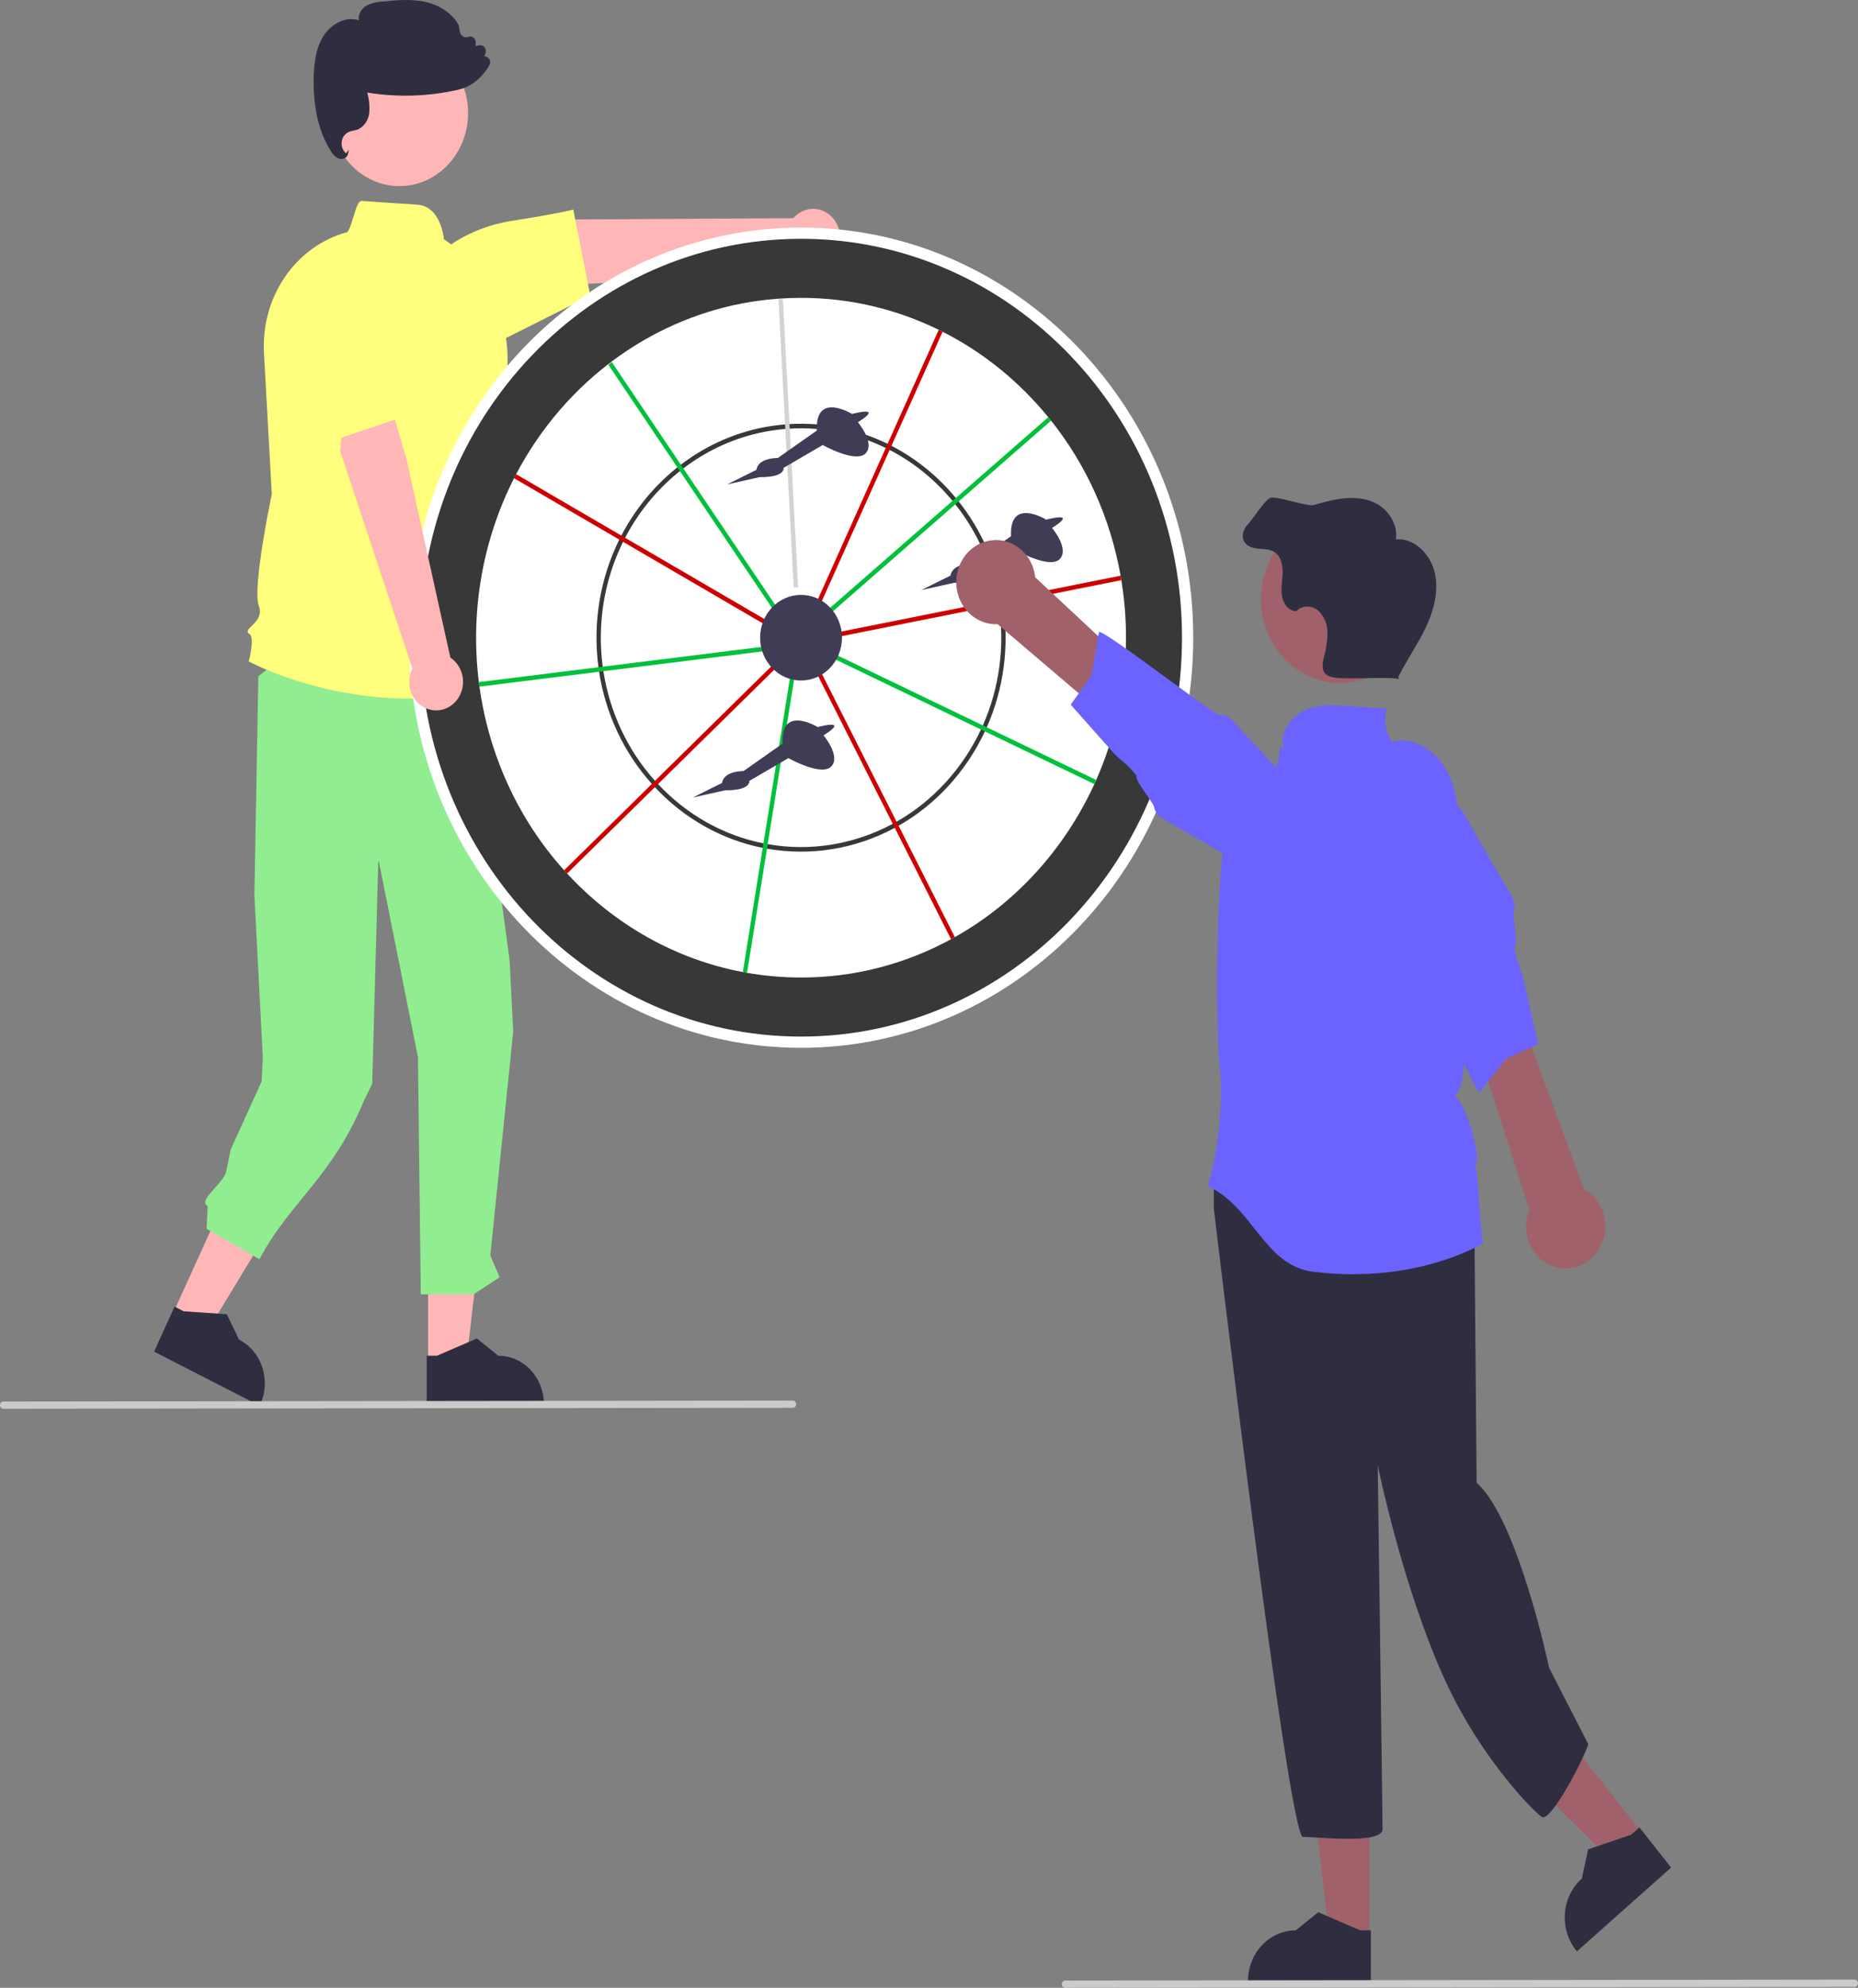 <svg width="331" height="354" viewBox="0 0 331 354" fill="none" xmlns="http://www.w3.org/2000/svg">
<rect x="0" y="0" width="331" height="354" fill="#808080" stroke="none"/>
<g id="undraw_target_re_fi8j 1">
<path id="Vector" d="M30.746 234.049L36.86 237.182L51.154 213.636L42.13 209.012L30.746 234.049Z" fill="#FFB6B6"/>
<path id="Vector_2" d="M27.452 240.71L46.254 250.345L46.369 250.092C47.306 248.032 47.433 245.661 46.723 243.5C46.014 241.34 44.524 239.568 42.584 238.573H42.583L40.407 234.047L32.741 233.529L31.099 232.688L27.452 240.71Z" fill="#2F2E41"/>
<path id="Vector_3" d="M76.26 242.826L83.048 242.825L86.278 215.024L76.258 215.025L76.26 242.826Z" fill="#FFB6B6"/>
<path id="Vector_4" d="M76.02 250.345L96.899 250.344V250.064C96.898 247.776 96.042 245.581 94.518 243.964C92.994 242.346 90.927 241.437 88.772 241.437H88.772L84.958 238.365L77.842 241.437H76.02L76.02 250.345Z" fill="#2F2E41"/>
<path id="Vector_5" d="M86.852 223.545L86.839 223.674L86.889 223.792L88.381 227.278L84.229 229.996H75.456L74.962 188.291L74.962 188.244L74.953 188.199L67.892 152.856L66.901 152.94L65.812 192.89L64.348 195.888L64.341 195.902L64.336 195.916C61.546 202.635 58.274 207.094 55.018 211.149C54.514 211.776 54.01 212.395 53.507 213.012C50.86 216.259 48.258 219.451 46.022 223.558L37.317 218.553L37.499 214.82L37.514 214.504L37.236 214.355C37.086 214.274 37.066 214.213 37.061 214.194C37.052 214.159 37.045 214.072 37.116 213.897C37.264 213.531 37.633 213.056 38.143 212.475C38.287 212.31 38.442 212.138 38.6 211.962C38.974 211.545 39.371 211.103 39.714 210.67C40.197 210.06 40.645 209.383 40.784 208.71C40.784 208.71 40.784 208.71 40.784 208.71L41.596 204.829L47.066 192.8L47.106 192.713L47.111 192.618L47.32 188.364L47.321 188.338L47.32 188.313L45.818 159.399L46.52 120.688L58.522 110.945L82.544 114.331L90.27 170.891L90.928 183.634L86.852 223.545Z" fill="#90EE90" stroke="#90EE90"/>
<path id="Vector_6" d="M71.156 33.143C77.912 33.143 83.389 27.329 83.389 20.156C83.389 12.983 77.912 7.169 71.156 7.169C64.399 7.169 58.922 12.983 58.922 20.156C58.922 27.329 64.399 33.143 71.156 33.143Z" fill="#FFB6B6"/>
<path id="Vector_7" d="M72.839 124.4C56.711 124.401 44.613 117.952 44.447 117.862L44.304 117.784L44.348 117.619C44.781 116.01 45.191 113.309 44.449 112.916C44.369 112.883 44.298 112.83 44.243 112.76C44.188 112.691 44.15 112.608 44.133 112.519C44.09 112.196 44.395 111.9 44.818 111.49C45.638 110.695 46.761 109.607 46.102 107.859C44.941 104.778 48.206 88.987 48.417 87.975L47.022 62.805C46.768 58.003 48.079 53.254 50.735 49.357C53.391 45.461 57.23 42.653 61.606 41.408L61.638 41.399L61.669 41.401C62.123 41.428 62.603 39.794 62.967 38.597C63.505 36.829 63.86 35.743 64.466 35.789C69.158 36.11 72.284 36.32 74.367 36.457C78.316 36.718 79.008 41.818 79.093 42.632C83.344 45.382 86.669 49.487 88.593 54.361C90.516 59.236 90.941 64.631 89.805 69.776L87.837 78.762L86.097 83.08L86.67 91.598C89.368 93.98 88.595 98.852 88.442 99.675C91.013 102.499 89.434 105.822 89.051 106.526C89.709 107.379 90.157 108.393 90.354 109.476C90.551 110.559 90.492 111.677 90.181 112.73L92.549 120.899L92.371 120.965C86.088 123.268 79.485 124.429 72.839 124.4Z" fill="#FFFF7D"/>
<path id="Vector_8" d="M60.782 28.319C60.632 28.32 60.481 28.294 60.338 28.243C59.776 27.982 59.306 27.538 58.996 26.976C56.827 23.666 55.78 19.252 55.884 13.857C55.928 11.575 56.171 8.657 57.677 6.331C58.943 4.375 61.504 2.823 63.891 3.602C63.864 3.095 63.97 2.59 64.197 2.144C64.425 1.697 64.764 1.327 65.178 1.073C66.093 0.574 67.103 0.304 68.131 0.281C70.555 0.04 73.061 -0.209 75.516 0.285C78.268 0.839 80.519 2.345 81.69 4.416L81.714 4.482L81.953 5.709C81.984 5.874 82.05 6.03 82.144 6.166C82.238 6.301 82.359 6.414 82.498 6.495C82.637 6.576 82.791 6.625 82.949 6.637C83.107 6.649 83.266 6.625 83.415 6.565C83.577 6.501 83.752 6.482 83.923 6.511C84.094 6.54 84.255 6.616 84.39 6.731C84.525 6.846 84.629 6.997 84.693 7.168C84.756 7.339 84.776 7.525 84.752 7.707L84.685 8.195L85.377 8.058C85.551 8.024 85.729 8.039 85.895 8.102C86.061 8.164 86.209 8.273 86.322 8.416C86.436 8.559 86.512 8.731 86.542 8.915C86.573 9.1 86.556 9.289 86.495 9.465L86.3 10.026C86.443 10.027 86.585 10.059 86.716 10.121C86.847 10.182 86.965 10.271 87.062 10.383C87.202 10.542 87.29 10.746 87.314 10.963C87.337 11.179 87.295 11.399 87.193 11.588C86.419 12.992 85.321 14.165 84.003 14.995C83.283 15.455 82.495 15.784 81.672 15.968C76.334 17.191 70.829 17.367 65.431 16.486C65.751 17.617 65.874 18.799 65.794 19.976C65.747 20.644 65.529 21.285 65.164 21.831C64.798 22.376 64.299 22.805 63.72 23.07C63.473 23.156 63.219 23.221 62.962 23.265C62.717 23.305 62.475 23.368 62.239 23.451C61.889 23.588 61.58 23.819 61.341 24.123C61.103 24.427 60.944 24.792 60.882 25.182C60.819 25.572 60.854 25.972 60.983 26.343C61.113 26.713 61.332 27.041 61.619 27.293L62.155 26.7L61.98 27.454C61.944 27.601 61.879 27.738 61.789 27.856C61.7 27.975 61.588 28.072 61.461 28.141C61.252 28.259 61.019 28.32 60.782 28.319Z" fill="#2F2E41"/>
<path id="Vector_9" d="M292.745 326.716L287.286 331.569L267.056 311.523L275.113 304.361L292.745 326.716Z" fill="#A0616A"/>
<path id="Vector_10" d="M297.707 332.591L280.919 347.514L280.741 347.289C279.29 345.449 278.587 343.073 278.786 340.683C278.985 338.292 280.071 336.084 281.803 334.543H281.804L282.922 329.347L290.592 326.731L292.057 325.429L297.707 332.591Z" fill="#2F2E41"/>
<path id="Vector_11" d="M243.968 345.221H236.848L233.461 316.064L243.97 316.065L243.968 345.221Z" fill="#A0616A"/>
<path id="Vector_12" d="M244.219 353.107L222.323 353.106V352.812C222.323 350.412 223.221 348.111 224.819 346.415C226.417 344.718 228.585 343.765 230.845 343.764H230.846L234.846 340.543L242.308 343.765H244.22L244.219 353.107Z" fill="#2F2E41"/>
<path id="Vector_13" d="M261.778 205.695C263.498 207.977 262.638 215.738 262.638 215.738L263.06 264.069C270.37 270.46 275.968 296.995 275.968 296.995L282.949 310.628C282.089 313.367 276.509 324.078 274.789 323.621C273.991 323.409 264.057 313.683 257.45 299.259C249.818 282.597 245.437 260.931 245.437 260.931C245.437 260.931 246.297 323.016 246.297 325.755C246.297 328.494 234.687 327.124 232.107 327.124C229.527 327.124 216.246 215.281 216.246 215.281V208.89L218.396 205.695C218.396 205.695 260.058 203.412 261.778 205.695Z" fill="#2F2E41"/>
<path id="Vector_14" d="M264.167 221.499C255.041 226.306 244.182 227.76 233.954 226.483C225.136 225.381 223.302 214.922 215.118 211.211C217.704 203.323 217.735 192.85 217.298 189.912C216.551 184.893 216.412 149.917 219.151 146.274C222.743 141.496 228.227 138.943 227.977 132.835L228.746 133.673C227.775 130.961 229.655 127.857 232.13 126.631C234.605 125.404 237.464 125.56 240.191 125.74C242.487 125.893 244.783 126.046 247.08 126.198C246.779 127.193 246.707 128.25 246.868 129.281C247.029 130.312 247.419 131.287 248.006 132.125C252.077 130.933 256.37 134.102 258.188 138.143C260.006 142.187 259.962 146.853 259.88 151.333C259.786 156.516 263.405 192.918 259.027 195.222C261.285 195.825 264.476 208.609 262.55 207.224C263.441 207.887 263.226 214.077 264.167 221.499Z" fill="#6C63FF"/>
<path id="Vector_15" d="M238.746 121.647C246.541 121.647 252.86 114.939 252.86 106.663C252.86 98.388 246.541 91.679 238.746 91.679C230.95 91.679 224.631 98.388 224.631 106.663C224.631 114.939 230.95 121.647 238.746 121.647Z" fill="#A0616A"/>
<path id="Vector_16" d="M255.583 101.918C254.798 98.611 251.87 95.727 248.674 96.061C249.069 93.514 247.471 90.949 245.318 89.748C243.166 88.548 240.594 88.496 238.194 88.915C236.8 89.183 235.42 89.525 234.059 89.94C232.904 90.27 227.489 88.302 226.341 88.661C225.36 88.969 223 92.7 222.255 93.444C221.51 94.189 221.116 95.441 221.613 96.39C222.104 97.327 223.228 97.632 224.235 97.72C225.241 97.807 226.323 97.792 227.158 98.394C228.232 99.168 228.536 100.712 228.492 102.089C228.449 103.466 228.151 104.855 228.394 106.209C228.636 107.563 229.668 108.915 230.963 108.822C231.932 107.737 233.703 107.806 234.816 108.724C235.347 109.218 235.772 109.828 236.061 110.512C236.35 111.196 236.496 111.938 236.49 112.688C236.467 114.185 236.248 115.672 235.839 117.105C235.606 118.095 235.43 119.294 236.12 120.004C236.527 120.348 237.017 120.565 237.533 120.63C239.571 121.089 247.218 120.466 249.256 120.926L249.098 120.595C250.575 117.567 252.534 114.825 253.985 111.782C255.436 108.74 256.368 105.224 255.583 101.918Z" fill="#2F2E41"/>
<path id="Vector_17" d="M277.248 225.67C276.251 225.416 275.318 224.934 274.515 224.256C273.712 223.578 273.06 222.722 272.602 221.747C272.145 220.773 271.895 219.703 271.869 218.615C271.843 217.527 272.042 216.445 272.452 215.447L255.812 163.642L264.188 163.06L282.179 211.75C283.712 212.592 284.901 214.003 285.52 215.714C286.139 217.426 286.145 219.319 285.538 221.034C284.93 222.75 283.75 224.17 282.223 225.024C280.695 225.879 278.925 226.108 277.248 225.67Z" fill="#A0616A"/>
<path id="Vector_18" d="M251.958 170.415C252.718 170.818 262.807 194.835 263.588 194.482L268.384 188.477L274.027 185.928L271.31 173.898L270.261 170.966L269.76 168.76C270.548 168.399 269.423 163.206 269.681 162.335C269.808 161.909 269.847 161.459 269.797 161.015C269.746 160.571 269.606 160.144 269.386 159.763L261.614 146.388C260.75 144.286 259.137 142.632 257.127 141.791C255.117 140.95 252.875 140.989 250.892 141.9C248.909 142.811 247.347 144.52 246.55 146.651C245.752 148.783 245.783 151.163 246.636 153.27L247.334 156.072L248.401 160.368L250.4 168.405C250.507 168.84 250.702 169.245 250.971 169.592C251.24 169.939 251.577 170.22 251.958 170.415Z" fill="#6C63FF"/>
<path id="Vector_19" d="M330.393 353.834L189.767 354C189.606 354 189.452 353.932 189.338 353.811C189.224 353.69 189.16 353.526 189.16 353.355C189.16 353.184 189.224 353.02 189.338 352.9C189.452 352.779 189.606 352.711 189.767 352.711L330.393 352.544C330.473 352.544 330.552 352.561 330.626 352.593C330.7 352.625 330.767 352.673 330.823 352.733C330.88 352.792 330.925 352.864 330.955 352.942C330.986 353.02 331.002 353.104 331.002 353.189C331.002 353.274 330.986 353.358 330.955 353.436C330.925 353.514 330.88 353.586 330.823 353.645C330.767 353.705 330.7 353.753 330.626 353.785C330.552 353.817 330.473 353.834 330.393 353.834Z" fill="#CACACA"/>
<path id="Vector_20" d="M141.233 250.715L0.607 250.882C0.447 250.881 0.293 250.813 0.179 250.692C0.066 250.571 0.002 250.408 0.002 250.237C0.002 250.066 0.066 249.903 0.179 249.782C0.293 249.661 0.447 249.593 0.607 249.592L141.233 249.426C141.312 249.426 141.392 249.442 141.466 249.474C141.539 249.507 141.607 249.554 141.663 249.614C141.72 249.674 141.765 249.745 141.795 249.823C141.826 249.902 141.842 249.986 141.842 250.071C141.842 250.155 141.826 250.239 141.795 250.318C141.765 250.396 141.72 250.467 141.663 250.527C141.607 250.587 141.539 250.634 141.466 250.667C141.392 250.699 141.312 250.715 141.233 250.715Z" fill="#CACACA"/>
<g id="target">
<path id="Vector_21" d="M148.631 39.153C148.205 38.569 147.663 38.09 147.044 37.752C146.425 37.414 145.744 37.224 145.048 37.195C144.352 37.166 143.659 37.3 143.017 37.587C142.375 37.873 141.801 38.306 141.333 38.854L102.65 39.078L91.659 44.714L90.234 51.175L107.993 50.386L141.891 46.276C142.81 47.048 143.964 47.436 145.135 47.365C146.305 47.295 147.41 46.771 148.241 45.893C149.072 45.015 149.57 43.844 149.642 42.602C149.714 41.359 149.354 40.133 148.631 39.153Z" fill="#FFB6B6"/>
<path id="Vector_22" d="M105.164 52.66L90.107 60.221L76.147 54.018L76.133 53.898C75.87 51.706 76.233 49.48 77.174 47.51C78.115 45.539 79.591 43.913 81.412 42.842C84.326 41.118 87.501 39.951 90.795 39.394C100.029 37.935 101.902 37.376 101.919 37.37L102.123 37.307L105.164 52.66Z" fill="#FFFF7D"/>
<path id="Vector_23" d="M211.572 113.565C211.572 153.392 180.698 185.602 142.706 185.602C104.713 185.602 73.839 153.392 73.839 113.565C73.839 73.738 104.713 41.528 142.706 41.528C180.698 41.528 211.572 73.738 211.572 113.565Z" fill="#383838" stroke="white" stroke-width="2"/>
<path id="Vector_24" d="M200.595 113.565C200.604 122.323 198.793 130.975 195.29 138.905C195.182 139.149 195.071 139.394 194.96 139.638C189.603 151.288 180.899 160.83 170.103 166.889C169.877 167.016 169.65 167.142 169.424 167.264C161.156 171.763 151.996 174.101 142.706 174.082C139.483 174.083 136.266 173.805 133.086 173.251C132.832 173.206 132.579 173.161 132.329 173.112C120.43 170.865 109.489 164.73 101.032 155.564C100.855 155.373 100.678 155.177 100.498 154.982C92.398 146.005 87.126 134.578 85.412 122.282C85.377 122.013 85.339 121.744 85.308 121.475C83.743 108.973 85.937 96.265 91.577 85.164C91.696 84.924 91.822 84.684 91.945 84.447C96.289 76.213 102.37 69.157 109.711 63.835C109.922 63.68 110.133 63.529 110.345 63.378C117.438 58.371 125.482 55.081 133.907 53.74C134.161 53.704 134.414 53.663 134.667 53.626C137.331 53.239 140.017 53.046 142.706 53.047C151.173 53.033 159.541 54.973 167.232 58.732C167.466 58.846 167.696 58.961 167.927 59.079C175.12 62.722 181.528 67.903 186.748 74.296C186.917 74.5 187.086 74.707 187.248 74.915C193.558 82.822 197.825 92.333 199.632 102.517V102.521C199.681 102.786 199.724 103.051 199.766 103.32C200.319 106.703 200.596 110.131 200.595 113.565Z" fill="white"/>
<path id="Vector_25" d="M178.687 107.538C178.652 107.269 178.606 107.004 178.56 106.739V106.735C177.436 100.304 174.756 94.295 170.783 89.297C170.618 89.089 170.449 88.881 170.28 88.681C167.077 84.808 163.181 81.649 158.817 79.39H158.813C158.583 79.272 158.357 79.153 158.122 79.039C151.722 75.919 144.615 74.806 137.639 75.832C137.385 75.865 137.132 75.906 136.878 75.95C131.823 76.8 126.993 78.769 122.702 81.729C122.487 81.876 122.272 82.026 122.061 82.181C117.348 85.573 113.453 90.093 110.69 95.377C110.567 95.613 110.444 95.854 110.322 96.098C106.87 103.072 105.573 111.022 106.613 118.822C106.644 119.095 106.682 119.364 106.728 119.629C107.89 127.143 111.168 134.107 116.13 139.606C116.302 139.801 116.479 139.997 116.663 140.188C121.886 145.777 128.587 149.547 135.877 150.996C136.13 151.049 136.383 151.094 136.637 151.139C144.404 152.507 152.381 151.208 159.405 147.43C159.631 147.308 159.854 147.182 160.08 147.051H160.084C166.725 143.28 172.097 137.411 175.459 130.257C175.574 130.013 175.685 129.768 175.793 129.524C178.826 122.673 179.835 115.008 178.687 107.538ZM175.094 129.185C174.986 129.434 174.875 129.678 174.76 129.919C171.466 136.91 166.211 142.645 159.719 146.334C159.493 146.46 159.266 146.587 159.04 146.709C152.169 150.406 144.365 151.676 136.767 150.332C136.514 150.291 136.257 150.246 136.007 150.193C128.884 148.775 122.335 145.092 117.228 139.634C117.043 139.443 116.867 139.247 116.69 139.051C111.842 133.676 108.635 126.873 107.488 119.531C107.446 119.266 107.408 118.997 107.373 118.728C106.356 111.097 107.624 103.319 110.997 96.494C111.112 96.253 111.235 96.013 111.362 95.772C114.071 90.595 117.89 86.166 122.51 82.846C122.721 82.691 122.932 82.54 123.147 82.397C127.338 79.511 132.052 77.59 136.986 76.757C137.235 76.713 137.489 76.672 137.746 76.639C144.574 75.635 151.529 76.725 157.792 79.781C158.026 79.891 158.257 80.009 158.483 80.127C162.748 82.333 166.557 85.416 169.689 89.199C169.858 89.403 170.027 89.611 170.188 89.818C174.08 94.709 176.707 100.591 177.808 106.886C177.854 107.15 177.896 107.415 177.935 107.688C179.05 114.994 178.059 122.487 175.094 129.185Z" fill="#383838"/>
<path id="Vector_26" d="M137.017 110.733L136.644 111.45L110.997 96.494L110.322 96.098L91.576 85.164C91.695 84.924 91.822 84.684 91.945 84.447L110.69 95.377L111.362 95.772L137.017 110.733Z" fill="#CC0000"/>
<path id="Vector_27" d="M136.69 115.896L107.488 119.531L106.728 119.629L85.411 122.282C85.377 122.013 85.338 121.744 85.308 121.475L106.613 118.822L107.373 118.728L136.602 115.089L136.69 115.896Z" fill="#03C03C"/>
<path id="Vector_28" d="M138.393 109.556L121.3 84.16L120.852 83.5L108.375 64.961C108.58 64.799 108.784 64.634 108.991 64.475L121.462 83.004L121.907 83.665L139.016 109.084L138.393 109.556Z" fill="#03C03C"/>
<path id="Vector_29" d="M138.575 118.634L117.228 139.634L116.663 140.188L101.032 155.564C100.855 155.373 100.678 155.177 100.498 154.982L116.13 139.606L116.69 139.051L138.053 118.035L138.575 118.634Z" fill="#CC0000"/>
<path id="Vector_30" d="M167.927 59.079L158.817 79.39H158.813L158.483 80.127L146.03 107.896L145.339 107.546L157.792 79.781L158.122 79.039L167.232 58.733C167.466 58.847 167.696 58.961 167.927 59.079Z" fill="#CC0000"/>
<path id="Vector_31" d="M187.248 74.915L170.783 89.297L170.188 89.818L147.681 109.477L147.193 108.85L169.689 89.199L170.28 88.681L186.748 74.296C186.917 74.5 187.086 74.707 187.248 74.915Z" fill="#03C03C"/>
<path id="Vector_32" d="M199.766 103.32L178.687 107.538L177.935 107.688L149.09 113.463L148.948 112.664L177.808 106.886L178.56 106.739V106.735L199.632 102.521C199.681 102.786 199.724 103.051 199.766 103.32Z" fill="#CC0000"/>
<path id="Vector_33" d="M195.29 138.905C195.182 139.149 195.071 139.394 194.96 139.638L175.459 130.257L174.76 129.919L148.422 117.249L148.74 116.507L175.094 129.185L175.793 129.524L195.29 138.905Z" fill="#03C03C"/>
<path id="Vector_34" d="M170.103 166.889C169.877 167.016 169.65 167.142 169.424 167.264L159.405 147.43L159.04 146.709L145.347 119.6L146.022 119.217L159.719 146.334L160.08 147.051H160.084L170.103 166.889Z" fill="#CC0000"/>
<path id="Vector_35" d="M141.592 120.256L136.767 150.332L136.637 151.139L133.086 173.251C132.832 173.206 132.579 173.161 132.329 173.112L135.877 150.996L136.007 150.193L140.832 120.118L141.592 120.256Z" fill="#03C03C"/>
<path id="Vector_37" d="M142.706 121.19C146.734 121.19 149.999 117.776 149.999 113.565C149.999 109.354 146.734 105.94 142.706 105.94C138.678 105.94 135.412 109.354 135.412 113.565C135.412 117.776 138.678 121.19 142.706 121.19Z" fill="#3F3D56"/>
<path id="Vector_38" d="M76.193 126.252C75.53 126.024 74.924 125.644 74.415 125.139C73.906 124.635 73.507 124.018 73.247 123.333C72.987 122.647 72.871 121.909 72.909 121.171C72.946 120.433 73.136 119.713 73.464 119.061L60.603 80.33L61.891 67.445L67.138 63.84L72.434 81.852L80.233 117.112C81.228 117.77 81.961 118.792 82.294 119.986C82.626 121.179 82.535 122.461 82.037 123.587C81.539 124.714 80.669 125.607 79.592 126.098C78.515 126.59 77.305 126.644 76.193 126.252Z" fill="#FFB6B6"/>
<path id="Vector_39" d="M53.673 53.892L65.837 48.894L72.899 73.885L56.598 79.368L53.673 53.892Z" fill="#FFFF7D"/>
<path id="Vector_40" d="M139.465 53.255L140.597 74.604L140.593 74.606L140.635 75.38L142.184 104.567L141.402 104.622L139.855 75.438L139.811 74.66L138.681 53.314C138.944 53.292 139.203 53.272 139.465 53.255Z" fill="#D3D3D3"/>
</g>
<g id="armDart">
<path id="Vector_40_2" d="M169.339 102.502L164.125 105.085L169.936 103.793C169.936 103.793 174.206 103.978 174.206 102.133L181.159 98.073C181.159 98.073 187.069 101.394 188.808 99.549C190.546 97.704 187.417 94.013 187.417 94.013C187.417 94.013 189.511 92.787 189.333 92.293C189.155 91.799 186.374 92.537 186.374 92.537C186.374 92.537 179.769 88.477 180.116 95.49L173.163 100.383C173.163 100.383 169.687 100.287 169.339 102.502Z" fill="#3F3D56"/>
<path id="Vector_41" d="M175.461 96.477C176.445 96.17 177.481 96.096 178.495 96.26C179.509 96.423 180.476 96.821 181.33 97.425C182.183 98.029 182.902 98.824 183.435 99.754C183.967 100.685 184.301 101.728 184.413 102.81L223.134 138.951L216.142 143.882L177.711 111.156C175.986 111.235 174.293 110.64 172.954 109.482C171.615 108.325 170.722 106.687 170.444 104.877C170.167 103.068 170.525 101.214 171.449 99.665C172.374 98.117 173.801 96.983 175.461 96.477Z" fill="#A0616A"/>
<path id="Vector_42" d="M217.159 127.292C216.311 127.344 196.3 111.843 195.788 112.562L194.444 120.305L190.745 125.497L198.741 134.496L201.025 136.485L202.494 138.134C201.98 138.863 205.391 142.772 205.575 143.665C205.665 144.101 205.841 144.513 206.094 144.871C206.346 145.228 206.667 145.525 207.037 145.739L220.048 153.234C221.783 154.601 223.957 155.182 226.095 154.85C228.233 154.518 230.159 153.299 231.452 151.462C232.744 149.624 233.298 147.317 232.991 145.047C232.683 142.776 231.541 140.728 229.813 139.351L227.894 137.29L224.954 134.127L219.453 128.213C219.156 127.892 218.797 127.644 218.401 127.485C218.005 127.326 217.581 127.26 217.159 127.292Z" fill="#6C63FF"/>
</g>
<g id="dart2">
<path id="dart3" d="M128.628 139.441L123.414 142.024L129.225 140.733C129.225 140.733 133.495 140.917 133.495 139.072L140.448 135.012C140.448 135.012 146.358 138.334 148.097 136.489C149.835 134.643 146.706 130.953 146.706 130.953C146.706 130.953 148.8 129.726 148.622 129.232C148.444 128.738 145.663 129.477 145.663 129.477C145.663 129.477 139.058 125.417 139.405 132.429L132.452 137.323C132.452 137.323 128.976 137.227 128.628 139.441Z" fill="#3F3D56"/>
</g>
<g id="dart1">
<path id="dart2_2" d="M134.748 83.679L129.533 86.262L135.345 84.97C135.345 84.97 139.615 85.155 139.615 83.31L146.568 79.25C146.568 79.25 152.478 82.572 154.216 80.726C155.954 78.881 152.826 75.19 152.826 75.19C152.826 75.19 154.92 73.964 154.742 73.47C154.564 72.976 151.783 73.714 151.783 73.714C151.783 73.714 145.177 69.654 145.525 76.667L138.572 81.56C138.572 81.56 135.096 81.464 134.748 83.679Z" fill="#3F3D56"/>
</g>
</g>
</svg>
